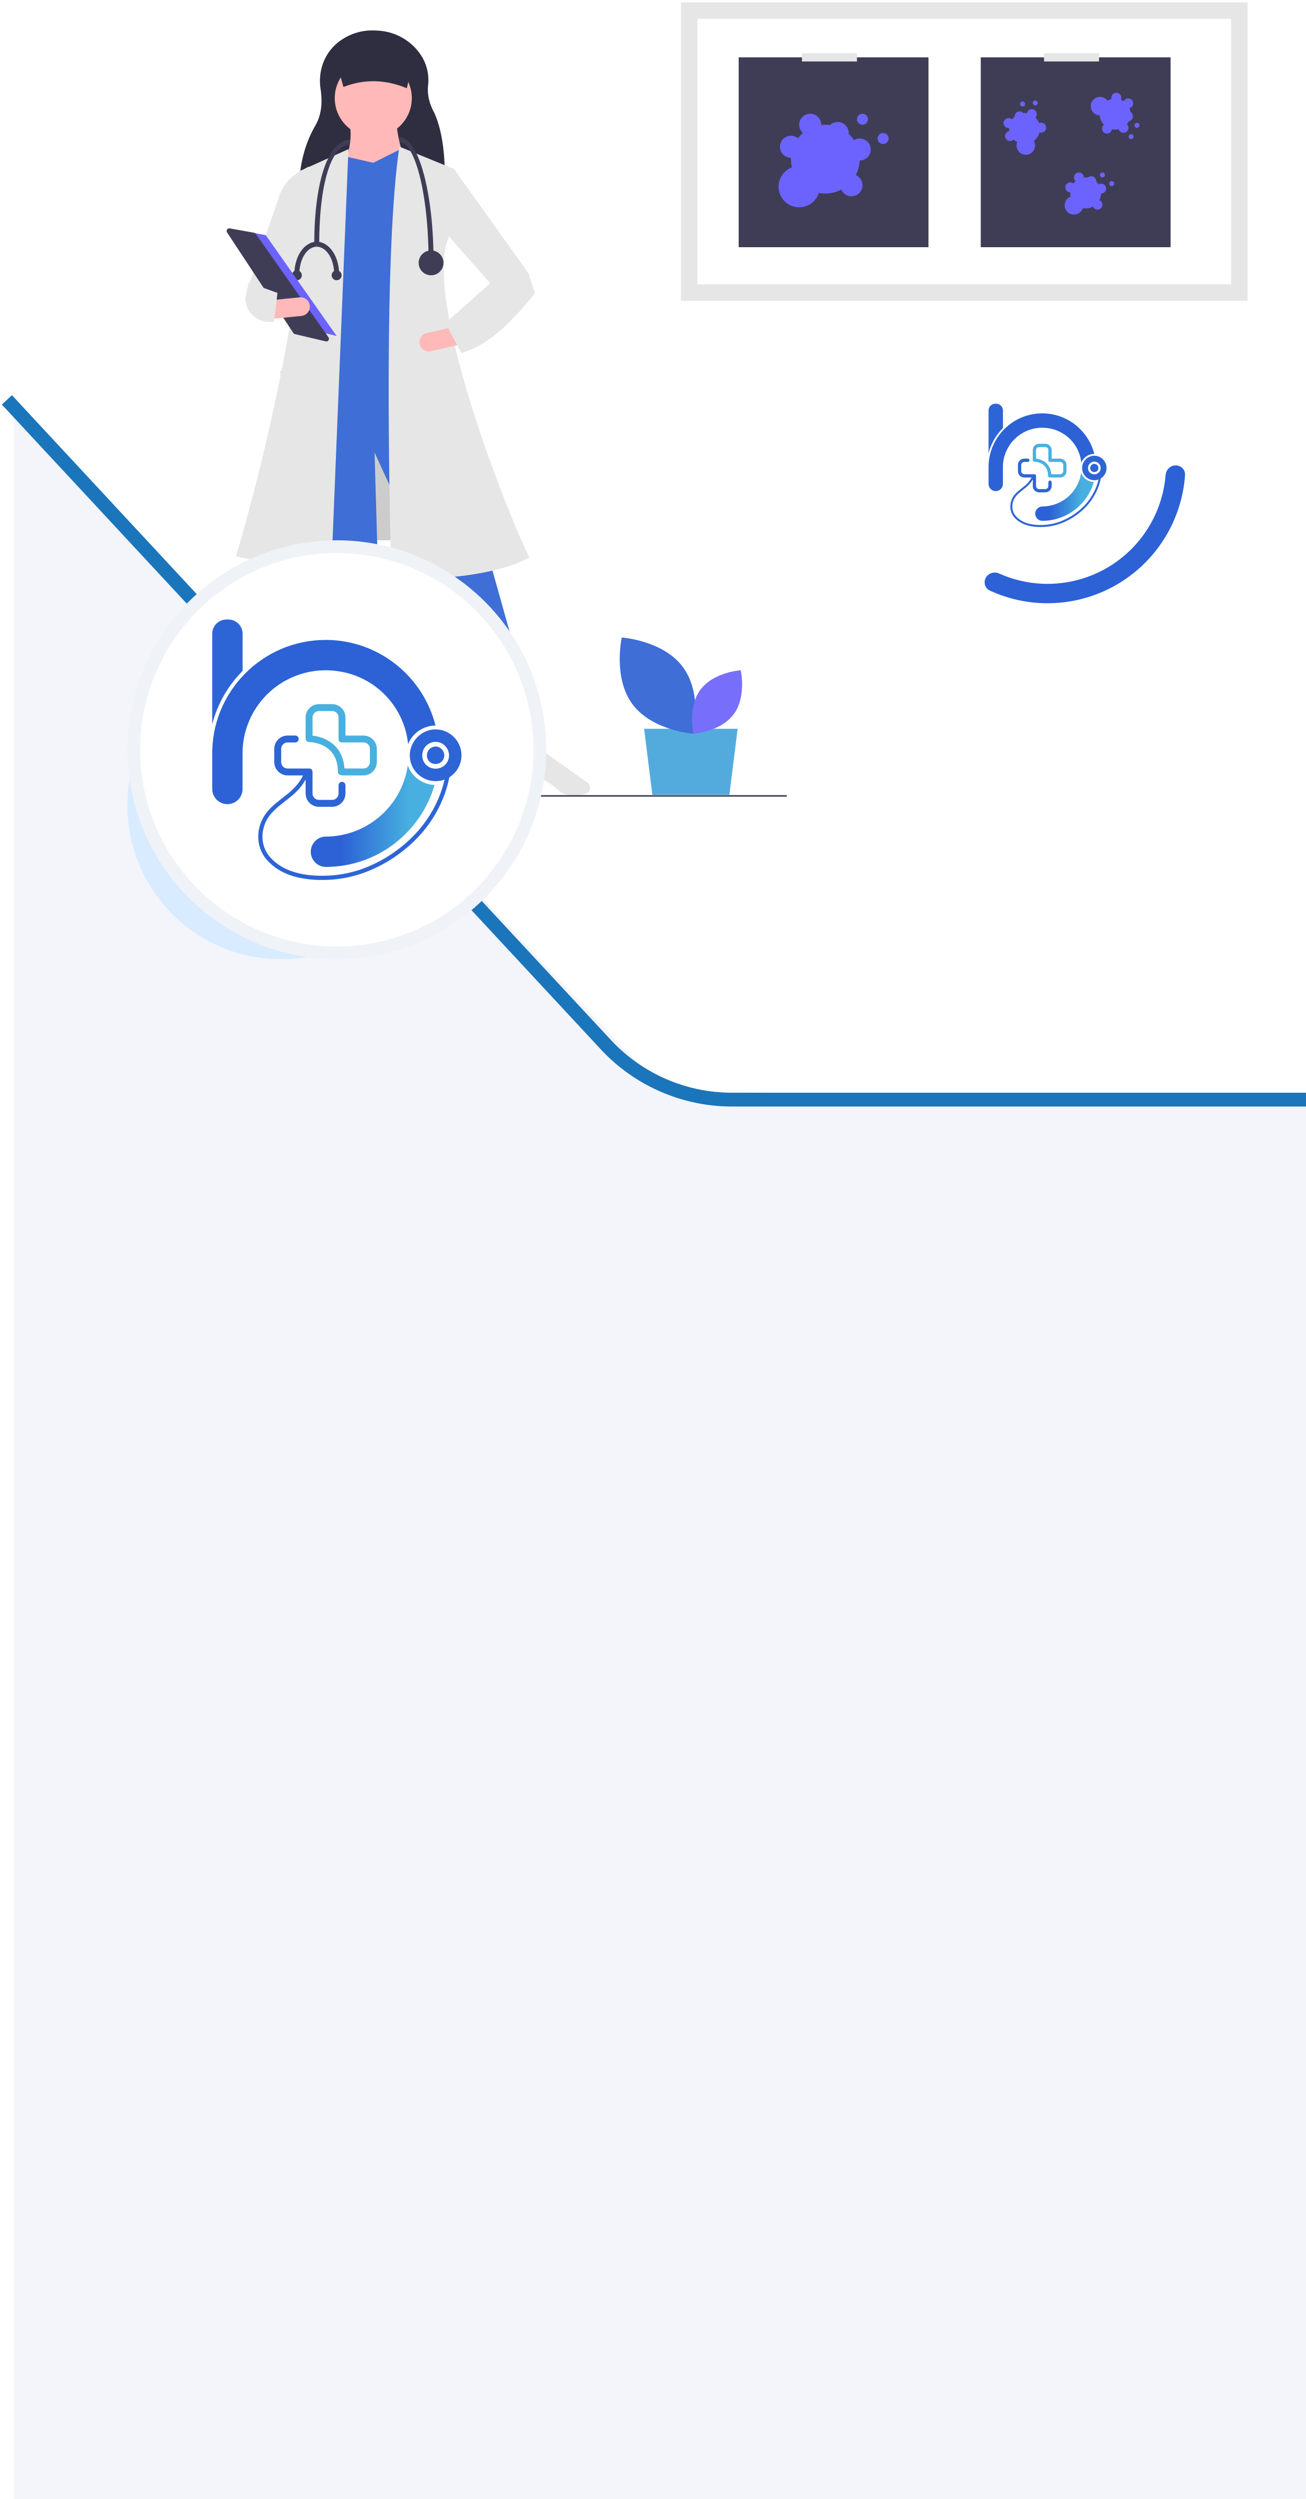 <svg width="379" height="725" viewBox="0 0 379 725" fill="none" xmlns="http://www.w3.org/2000/svg">
<g clip-path="url(#clip0_156_1057)">
<path d="M125.35 107.637H81.443V156.734H125.35V107.637Z" fill="#CCCCCC"/>
<path d="M211.666 230.579H189.313L186.918 211.419H214.061L211.666 230.579Z" fill="#53ABDD"/>
<path d="M103.975 216.701L103.221 227.013C103.187 227.48 103.253 227.948 103.415 228.388C103.577 228.827 103.831 229.226 104.159 229.559C104.488 229.892 104.885 230.151 105.322 230.318C105.759 230.486 106.227 230.558 106.694 230.529L111.991 230.209C112.236 230.194 112.475 230.125 112.691 230.007C112.907 229.889 113.094 229.725 113.24 229.527C113.385 229.329 113.485 229.101 113.532 228.86C113.58 228.618 113.573 228.37 113.514 228.131L110.573 216.371L103.975 216.701Z" fill="#E6E6E6"/>
<path d="M148.281 222.799C154.514 224.257 158.968 226.33 161.893 229.135C162.935 230.127 164.298 230.711 165.734 230.782C167.569 230.878 169.069 230.673 170.197 230.169H170.197C170.486 230.042 170.735 229.84 170.92 229.583C171.104 229.327 171.216 229.026 171.245 228.712C171.279 228.393 171.227 228.07 171.094 227.778C170.962 227.485 170.754 227.233 170.491 227.049L155.706 216.529L149.426 219.041L147.961 220.506C147.803 220.665 147.683 220.858 147.612 221.071C147.54 221.284 147.519 221.51 147.55 221.732C147.581 221.954 147.663 222.166 147.79 222.351C147.917 222.536 148.085 222.69 148.281 222.799H148.281Z" fill="#E6E6E6"/>
<path d="M129.096 54.427L86.835 54.036C86.942 47.88 88.374 41.836 91.504 36.427C93.56 32.875 93.516 29.009 93.02 25.752C92.256 20.726 94.034 15.583 97.985 12.383C101.004 9.934 104.815 8.673 108.699 8.838L109.52 8.873C112.193 8.984 114.795 9.764 117.088 11.143C119.38 12.522 121.29 14.455 122.641 16.764C124.014 19.229 124.567 22.067 124.222 24.867C123.954 27.502 124.595 30.164 126.094 32.851C128.681 38.752 129.241 46.302 129.096 54.427Z" fill="#2F2E41"/>
<path d="M157.37 217.078L149.076 219.241L108.688 131.252L111.212 217.078H102.918C94.055 176.699 78.054 130.098 85.248 115.385L128.161 112.861L157.37 217.078Z" fill="#3E6ED6"/>
<path d="M108.327 39.657C114.501 39.657 119.506 34.652 119.506 28.478C119.506 22.304 114.501 17.299 108.327 17.299C102.153 17.299 97.148 22.304 97.148 28.478C97.148 34.652 102.153 39.657 108.327 39.657Z" fill="#FFB9B9"/>
<path d="M118.064 49.032L99.672 47.951C101.475 43.814 102.195 39.83 101.476 36.05H115.179C115.148 38.953 116.592 43.973 118.064 49.032Z" fill="#FFB9B9"/>
<path d="M129.603 116.106L89.215 118.991L93.362 47.41L100.394 45.426L108.327 47.229L116.26 43.263L121.309 45.066L129.603 116.106Z" fill="#3E6ED6"/>
<path d="M96.066 167.674L68.48 161.363C76.683 134.161 91.461 71.931 86.691 49.754L101.115 43.263L96.066 167.674Z" fill="#E6E6E6"/>
<path d="M82.724 89.06L72.266 82.569L81.185 56.449C82.179 53.753 84.085 51.49 86.571 50.051L89.575 48.311L87.772 74.636L82.724 89.06Z" fill="#E6E6E6"/>
<path d="M153.584 161.724C144.877 166.761 123.112 169.569 113.556 166.051C112.853 141.474 111.474 71.953 115.9 42.541L131.767 49.032L130.325 68.505C122.739 85.164 144.766 143.184 153.584 161.724Z" fill="#E6E6E6"/>
<path d="M152.322 85.815L142.585 82.569L129.603 67.784L131.767 49.032L153.404 79.324L152.322 85.815Z" fill="#E6E6E6"/>
<path d="M121.808 99.851C121.967 100.55 122.397 101.158 123.004 101.54C123.61 101.923 124.343 102.049 125.043 101.892L133.308 100.02L132.114 94.744L123.848 96.616C123.149 96.774 122.541 97.204 122.158 97.811C121.775 98.418 121.649 99.151 121.808 99.851V99.851Z" fill="#FFB9B9"/>
<path d="M118.064 25.593C111.854 23.04 105.722 22.855 99.672 25.232L97.148 16.217H120.227L118.064 25.593Z" fill="#2F2E41"/>
<path d="M129.243 93.748L133.931 102.403C141.816 100.204 148.649 93.271 155.207 85.094L153.404 79.324L142.225 82.209L129.243 93.748Z" fill="#E6E6E6"/>
<path d="M125.817 75.898H124.374C124.374 55.497 120.174 41.279 116.08 41.279L115.72 39.837C119.391 39.837 121.731 45.754 123.048 50.718C124.834 57.448 125.817 66.39 125.817 75.898Z" fill="#3F3D56"/>
<path d="M92.641 70.85H91.198C91.198 52.165 95.428 40.558 101.656 40.558L101.295 42.001C96.987 42.001 92.641 50.921 92.641 70.85Z" fill="#3F3D56"/>
<path d="M125.096 79.865C127.087 79.865 128.702 78.25 128.702 76.259C128.702 74.267 127.087 72.653 125.096 72.653C123.104 72.653 121.49 74.267 121.49 76.259C121.49 78.25 123.104 79.865 125.096 79.865Z" fill="#3F3D56"/>
<path d="M86.871 79.504H85.428C85.428 74.334 88.34 70.128 91.919 70.128V71.571C89.135 71.571 86.871 75.13 86.871 79.504Z" fill="#3F3D56"/>
<path d="M98.41 79.504H96.968C96.968 75.13 94.703 71.571 91.919 71.571V70.128C95.499 70.128 98.41 74.334 98.41 79.504Z" fill="#3F3D56"/>
<path d="M97.689 81.307C98.486 81.307 99.132 80.661 99.132 79.865C99.132 79.068 98.486 78.422 97.689 78.422C96.892 78.422 96.247 79.068 96.247 79.865C96.247 80.661 96.892 81.307 97.689 81.307Z" fill="#3F3D56"/>
<path d="M86.15 81.307C86.946 81.307 87.592 80.661 87.592 79.865C87.592 79.068 86.946 78.422 86.15 78.422C85.353 78.422 84.707 79.068 84.707 79.865C84.707 80.661 85.353 81.307 86.15 81.307Z" fill="#3F3D56"/>
<path d="M68.119 66.601L77.119 68.208L97.689 97.457L86.761 94.885L68.119 66.601Z" fill="#6C63FF"/>
<path d="M66.523 66.243C66.385 66.245 66.251 66.284 66.134 66.355C66.017 66.427 65.922 66.528 65.858 66.65C65.793 66.771 65.763 66.907 65.769 67.044C65.776 67.181 65.819 67.314 65.894 67.428L85.123 96.602C85.23 96.765 85.396 96.881 85.586 96.926L94.532 99.031C94.683 99.066 94.841 99.055 94.985 98.999C95.13 98.942 95.253 98.843 95.34 98.715C95.427 98.586 95.473 98.435 95.471 98.28C95.47 98.125 95.421 97.974 95.332 97.847L74.221 67.83C74.164 67.748 74.091 67.678 74.007 67.624C73.922 67.571 73.828 67.534 73.73 67.517L66.667 66.256C66.619 66.247 66.571 66.243 66.523 66.243V66.243Z" fill="#3F3D56"/>
<path d="M78.517 87.102L79.052 92.484L87.484 91.647C88.198 91.576 88.855 91.225 89.309 90.67C89.764 90.115 89.98 89.403 89.909 88.689C89.838 87.975 89.486 87.319 88.931 86.864C88.377 86.409 87.664 86.194 86.95 86.264L78.517 87.102Z" fill="#FFB9B9"/>
<path d="M71.184 86.478C71.197 88.314 71.934 90.07 73.235 91.364C74.537 92.658 76.297 93.386 78.132 93.388H79.519L80.528 84.975L72.17 81.966L71.184 86.478Z" fill="#E6E6E6"/>
<path d="M362.053 0.662H197.598V87.28H362.053V0.662Z" fill="#E6E6E6"/>
<path d="M202.388 82.49H357.263V5.452H202.388V82.49Z" fill="white"/>
<path d="M269.447 16.628H214.363V71.713H269.447V16.628Z" fill="#3F3D56"/>
<path d="M256.275 41.776C257.157 41.776 257.872 41.061 257.872 40.179C257.872 39.297 257.157 38.582 256.275 38.582C255.393 38.582 254.678 39.297 254.678 40.179C254.678 41.061 255.393 41.776 256.275 41.776Z" fill="#6C63FF"/>
<path d="M250.288 36.187C251.169 36.187 251.884 35.473 251.884 34.591C251.884 33.709 251.169 32.994 250.288 32.994C249.406 32.994 248.691 33.709 248.691 34.591C248.691 35.473 249.406 36.187 250.288 36.187Z" fill="#6C63FF"/>
<path d="M249.489 40.179C248.902 40.179 248.326 40.342 247.826 40.65C247.385 39.988 246.867 39.38 246.283 38.84C246.29 38.755 246.296 38.669 246.296 38.582C246.297 37.956 246.112 37.343 245.767 36.82C245.421 36.298 244.93 35.888 244.353 35.643C243.776 35.398 243.14 35.328 242.524 35.442C241.908 35.556 241.339 35.849 240.889 36.284C240.034 36.163 239.166 36.156 238.309 36.262C238.31 36.237 238.313 36.213 238.313 36.187C238.314 35.653 238.18 35.127 237.925 34.657C237.669 34.188 237.3 33.79 236.851 33.5C236.402 33.21 235.887 33.038 235.354 32.999C234.821 32.959 234.286 33.055 233.8 33.276C233.313 33.496 232.89 33.836 232.568 34.263C232.247 34.69 232.038 35.191 231.96 35.72C231.883 36.249 231.939 36.789 232.124 37.29C232.309 37.791 232.617 38.238 233.02 38.59C232.486 39.047 232.001 39.56 231.574 40.12C231.179 39.792 230.712 39.564 230.211 39.454C229.71 39.345 229.19 39.358 228.695 39.492C228.2 39.627 227.745 39.878 227.368 40.226C226.991 40.573 226.703 41.006 226.528 41.488C226.354 41.971 226.298 42.488 226.366 42.996C226.434 43.504 226.623 43.989 226.917 44.408C227.212 44.828 227.603 45.171 228.058 45.407C228.513 45.644 229.019 45.767 229.531 45.767L229.541 45.767C229.536 45.9 229.531 46.032 229.531 46.166C229.531 46.97 229.628 47.77 229.82 48.551C228.871 48.908 228.028 49.5 227.371 50.272C226.714 51.044 226.263 51.971 226.062 52.964C225.861 53.958 225.915 54.987 226.221 55.954C226.526 56.921 227.072 57.794 227.807 58.493C228.543 59.191 229.443 59.691 230.425 59.945C231.406 60.2 232.436 60.201 233.418 59.949C234.401 59.696 235.302 59.198 236.039 58.502C236.776 57.805 237.324 56.933 237.631 55.966C239.852 56.393 242.153 56.052 244.155 54.999C244.359 55.48 244.678 55.904 245.085 56.232C245.491 56.561 245.972 56.785 246.485 56.885C246.998 56.985 247.528 56.957 248.028 56.804C248.528 56.651 248.983 56.378 249.352 56.008C249.722 55.639 249.995 55.184 250.148 54.684C250.301 54.184 250.329 53.654 250.229 53.141C250.129 52.628 249.905 52.147 249.576 51.741C249.247 51.334 248.824 51.015 248.342 50.811C249.034 49.498 249.422 48.047 249.479 46.565L249.489 46.566C250.336 46.566 251.148 46.229 251.747 45.63C252.346 45.031 252.683 44.219 252.683 43.372C252.683 42.525 252.346 41.713 251.747 41.114C251.148 40.516 250.336 40.179 249.489 40.179V40.179Z" fill="#6C63FF"/>
<path d="M248.691 15.431H232.725V17.826H248.691V15.431Z" fill="#E6E6E6"/>
<path d="M339.7 16.628H284.615V71.713H339.7V16.628Z" fill="#3F3D56"/>
<path d="M322.616 53.99C323.012 53.99 323.334 53.668 323.334 53.272C323.334 52.875 323.012 52.553 322.616 52.553C322.219 52.553 321.897 52.875 321.897 53.272C321.897 53.668 322.219 53.99 322.616 53.99Z" fill="#6C63FF"/>
<path d="M319.921 51.475C320.318 51.475 320.64 51.154 320.64 50.757C320.64 50.36 320.318 50.038 319.921 50.038C319.524 50.038 319.203 50.36 319.203 50.757C319.203 51.154 319.524 51.475 319.921 51.475Z" fill="#6C63FF"/>
<path d="M319.562 53.272C319.298 53.272 319.038 53.345 318.813 53.484C318.615 53.185 318.382 52.912 318.119 52.669C318.122 52.631 318.125 52.592 318.125 52.553C318.125 52.271 318.042 51.995 317.887 51.76C317.731 51.525 317.51 51.341 317.251 51.23C316.991 51.12 316.705 51.089 316.428 51.14C316.15 51.191 315.894 51.323 315.692 51.519C315.307 51.464 314.916 51.461 314.531 51.509C314.531 51.498 314.533 51.487 314.533 51.475C314.533 51.235 314.473 50.998 314.358 50.787C314.243 50.575 314.077 50.396 313.875 50.266C313.672 50.136 313.441 50.058 313.201 50.04C312.961 50.023 312.721 50.066 312.502 50.165C312.283 50.264 312.092 50.417 311.947 50.609C311.803 50.801 311.709 51.027 311.674 51.265C311.639 51.503 311.664 51.746 311.748 51.971C311.831 52.197 311.97 52.398 312.151 52.556C311.91 52.762 311.692 52.993 311.5 53.245C311.322 53.097 311.112 52.995 310.887 52.945C310.661 52.896 310.427 52.902 310.205 52.963C309.982 53.023 309.777 53.136 309.607 53.292C309.438 53.449 309.308 53.644 309.229 53.861C309.151 54.078 309.126 54.31 309.156 54.539C309.187 54.768 309.272 54.986 309.405 55.175C309.537 55.364 309.713 55.518 309.918 55.624C310.123 55.731 310.35 55.786 310.581 55.786L310.585 55.786C310.583 55.846 310.581 55.906 310.581 55.966C310.581 56.327 310.625 56.688 310.711 57.039C310.284 57.199 309.905 57.466 309.609 57.813C309.313 58.161 309.11 58.578 309.02 59.025C308.929 59.472 308.954 59.935 309.091 60.37C309.228 60.805 309.474 61.198 309.805 61.513C310.136 61.827 310.541 62.052 310.983 62.166C311.425 62.281 311.888 62.281 312.33 62.168C312.772 62.054 313.178 61.83 313.509 61.517C313.841 61.203 314.087 60.811 314.226 60.376C315.225 60.568 316.261 60.414 317.161 59.94C317.253 60.157 317.397 60.347 317.58 60.495C317.763 60.644 317.979 60.744 318.21 60.789C318.441 60.834 318.679 60.822 318.904 60.753C319.129 60.684 319.334 60.561 319.5 60.395C319.667 60.228 319.79 60.024 319.858 59.799C319.927 59.574 319.94 59.335 319.895 59.104C319.85 58.873 319.749 58.657 319.601 58.474C319.453 58.291 319.262 58.148 319.046 58.056C319.357 57.465 319.532 56.812 319.557 56.145L319.562 56.145C319.943 56.145 320.309 55.994 320.578 55.725C320.847 55.455 320.999 55.09 320.999 54.709C320.999 54.327 320.847 53.962 320.578 53.692C320.309 53.423 319.943 53.272 319.562 53.272V53.272Z" fill="#6C63FF"/>
<path d="M328.252 40.355C328.649 40.355 328.971 40.034 328.971 39.637C328.971 39.24 328.649 38.918 328.252 38.918C327.856 38.918 327.534 39.24 327.534 39.637C327.534 40.034 327.856 40.355 328.252 40.355Z" fill="#6C63FF"/>
<path d="M329.943 37.08C330.339 37.08 330.661 36.758 330.661 36.362C330.661 35.965 330.339 35.643 329.943 35.643C329.546 35.643 329.224 35.965 329.224 36.362C329.224 36.758 329.546 37.08 329.943 37.08Z" fill="#6C63FF"/>
<path d="M327.425 36.698C327.353 36.443 327.212 36.214 327.018 36.035C327.251 35.763 327.451 35.464 327.614 35.145C327.651 35.138 327.689 35.13 327.727 35.12C327.998 35.043 328.241 34.889 328.425 34.676C328.61 34.462 328.727 34.199 328.763 33.92C328.799 33.64 328.751 33.356 328.627 33.103C328.502 32.85 328.306 32.639 328.063 32.497C328.011 32.112 327.908 31.735 327.758 31.377C327.768 31.374 327.779 31.373 327.79 31.37C328.022 31.305 328.234 31.183 328.406 31.015C328.578 30.847 328.705 30.638 328.776 30.409C328.847 30.179 328.859 29.935 328.811 29.699C328.763 29.463 328.656 29.243 328.501 29.06C328.346 28.876 328.147 28.734 327.923 28.646C327.699 28.559 327.456 28.53 327.218 28.561C326.979 28.592 326.752 28.682 326.558 28.823C326.363 28.965 326.207 29.153 326.104 29.37C325.841 29.194 325.559 29.047 325.265 28.93C325.359 28.719 325.401 28.489 325.387 28.259C325.373 28.028 325.304 27.805 325.185 27.607C325.067 27.409 324.903 27.242 324.706 27.121C324.51 27 324.287 26.928 324.057 26.912C323.827 26.895 323.596 26.934 323.384 27.025C323.172 27.117 322.985 27.258 322.839 27.436C322.693 27.615 322.593 27.827 322.546 28.052C322.499 28.278 322.507 28.512 322.57 28.734L322.571 28.739C322.513 28.753 322.455 28.767 322.397 28.783C322.049 28.881 321.714 29.021 321.399 29.199C321.129 28.831 320.769 28.539 320.355 28.348C319.94 28.158 319.484 28.076 319.029 28.11C318.574 28.144 318.135 28.293 317.753 28.543C317.372 28.793 317.06 29.136 316.847 29.54C316.635 29.944 316.528 30.395 316.537 30.851C316.547 31.307 316.672 31.753 316.901 32.148C317.13 32.543 317.456 32.873 317.848 33.107C318.239 33.341 318.684 33.472 319.14 33.487C319.226 34.501 319.654 35.456 320.355 36.194C320.171 36.342 320.027 36.532 319.934 36.748C319.841 36.964 319.802 37.2 319.822 37.434C319.841 37.669 319.918 37.895 320.045 38.093C320.172 38.291 320.346 38.454 320.551 38.569C320.757 38.684 320.987 38.747 321.222 38.752C321.457 38.758 321.69 38.705 321.9 38.599C322.111 38.493 322.291 38.338 322.427 38.146C322.563 37.953 322.65 37.731 322.68 37.498C323.333 37.637 324.008 37.628 324.657 37.472L324.658 37.477C324.709 37.658 324.796 37.828 324.912 37.977C325.029 38.125 325.174 38.249 325.339 38.341C325.503 38.434 325.685 38.493 325.872 38.515C326.06 38.537 326.25 38.523 326.431 38.471C326.613 38.42 326.783 38.334 326.931 38.217C327.079 38.1 327.203 37.955 327.296 37.79C327.388 37.626 327.447 37.444 327.469 37.257C327.491 37.069 327.476 36.879 327.425 36.698V36.698Z" fill="#6C63FF"/>
<path d="M300.424 30.592C300.821 30.592 301.143 30.27 301.143 29.873C301.143 29.477 300.821 29.155 300.424 29.155C300.027 29.155 299.706 29.477 299.706 29.873C299.706 30.27 300.027 30.592 300.424 30.592Z" fill="#6C63FF"/>
<path d="M296.75 30.886C297.147 30.886 297.469 30.564 297.469 30.168C297.469 29.771 297.147 29.449 296.75 29.449C296.354 29.449 296.032 29.771 296.032 30.168C296.032 30.564 296.354 30.886 296.75 30.886Z" fill="#6C63FF"/>
<path d="M298.365 32.128C298.187 32.324 298.067 32.565 298.017 32.824C297.663 32.77 297.304 32.757 296.948 32.788C296.921 32.76 296.895 32.732 296.866 32.705C296.658 32.515 296.398 32.39 296.12 32.346C295.841 32.303 295.556 32.342 295.3 32.459C295.043 32.577 294.827 32.767 294.678 33.006C294.529 33.245 294.454 33.523 294.462 33.805C294.162 34.053 293.896 34.339 293.672 34.656C293.663 34.648 293.656 34.639 293.648 34.632C293.47 34.469 293.255 34.354 293.022 34.297C292.788 34.239 292.544 34.241 292.311 34.302C292.079 34.364 291.865 34.482 291.69 34.648C291.516 34.813 291.385 35.019 291.311 35.248C291.237 35.477 291.221 35.721 291.265 35.957C291.31 36.193 291.413 36.415 291.565 36.601C291.717 36.787 291.914 36.932 292.137 37.023C292.359 37.114 292.601 37.147 292.84 37.12C292.83 37.436 292.854 37.753 292.91 38.065C292.681 38.096 292.464 38.182 292.276 38.316C292.087 38.449 291.934 38.626 291.828 38.831C291.723 39.036 291.668 39.264 291.669 39.494C291.67 39.725 291.727 39.952 291.834 40.157C291.941 40.361 292.096 40.536 292.286 40.668C292.475 40.8 292.694 40.884 292.923 40.913C293.152 40.943 293.384 40.916 293.601 40.837C293.817 40.758 294.012 40.627 294.167 40.457L294.17 40.453C294.213 40.495 294.255 40.537 294.3 40.578C294.567 40.822 294.862 41.032 295.18 41.205C295.011 41.629 294.952 42.089 295.009 42.541C295.066 42.994 295.237 43.425 295.507 43.793C295.776 44.162 296.134 44.456 296.548 44.648C296.962 44.84 297.418 44.923 297.873 44.891C298.328 44.858 298.768 44.71 299.15 44.461C299.533 44.212 299.846 43.87 300.06 43.468C300.274 43.065 300.382 42.614 300.374 42.157C300.366 41.701 300.242 41.255 300.014 40.859C300.83 40.251 301.415 39.383 301.672 38.398C301.894 38.476 302.132 38.498 302.364 38.463C302.597 38.428 302.817 38.336 303.006 38.196C303.195 38.055 303.346 37.871 303.447 37.658C303.548 37.446 303.595 37.212 303.584 36.977C303.574 36.742 303.506 36.513 303.386 36.31C303.266 36.108 303.098 35.938 302.898 35.815C302.697 35.693 302.469 35.621 302.234 35.607C301.999 35.593 301.765 35.637 301.551 35.735C301.324 35.107 300.96 34.538 300.485 34.069L300.488 34.066C300.615 33.927 300.714 33.764 300.779 33.586C300.843 33.409 300.872 33.22 300.864 33.032C300.855 32.843 300.81 32.658 300.729 32.487C300.649 32.316 300.536 32.162 300.397 32.035C300.257 31.907 300.094 31.809 299.917 31.744C299.739 31.68 299.55 31.652 299.362 31.66C299.173 31.669 298.988 31.715 298.817 31.795C298.646 31.875 298.493 31.989 298.365 32.128V32.128Z" fill="#6C63FF"/>
<path d="M318.943 15.431H302.977V17.826H318.943V15.431Z" fill="#E6E6E6"/>
<path d="M183.573 204.331C189.329 212.039 201.277 212.85 201.277 212.85C201.277 212.85 203.893 201.164 198.137 193.456C192.381 185.748 180.433 184.937 180.433 184.937C180.433 184.937 177.817 196.623 183.573 204.331Z" fill="#3E6ED6"/>
<path d="M212.894 207.229C209.096 212.315 201.212 212.851 201.212 212.851C201.212 212.851 199.486 205.139 203.284 200.053C207.082 194.967 214.966 194.431 214.966 194.431C214.966 194.431 216.692 202.143 212.894 207.229Z" fill="#776FFB"/>
<g filter="url(#filter0_f_156_1057)">
<path d="M228.334 230.667H125.351V231.111H228.334V230.667Z" fill="#3F3D56"/>
</g>
</g>
<path d="M4 116L192.594 316.478L379 319.452V725H4V116Z" fill="#F3F5FB"/>
<path d="M379 319H212.422C198.524 319 185.254 313.216 175.794 303.035L2 116" stroke="#1B75BB" stroke-width="4"/>
<g filter="url(#filter1_f_156_1057)">
<circle cx="81.546" cy="233.704" r="44.561" fill="#D8EBFF"/>
</g>
<circle cx="97.75" cy="217.5" r="60.765" fill="#EFF2F7"/>
<circle cx="97.75" cy="217.5" r="57.078" fill="white"/>
<path d="M126.414 216.57H126.401C125.731 216.58 125.092 216.853 124.623 217.332C124.153 217.81 123.891 218.454 123.894 219.125C123.894 220.57 124.963 221.63 126.411 221.63C126.743 221.634 127.073 221.573 127.38 221.448C127.688 221.323 127.968 221.138 128.203 220.903C128.438 220.669 128.624 220.389 128.75 220.082C128.876 219.774 128.939 219.444 128.935 219.112C128.924 217.733 127.766 216.57 126.414 216.57Z" fill="#2D65D6"/>
<path d="M131.771 213.878C130.394 212.453 128.509 211.629 126.528 211.588H126.386C122.36 211.588 118.941 215.024 118.919 219.092C118.916 221.067 119.691 222.963 121.076 224.37C122.461 225.777 124.344 226.58 126.317 226.606H126.371C127.27 226.608 128.163 226.453 129.008 226.147C127.75 231.655 125.042 236.803 121.312 241.057C119.764 242.816 118.056 244.427 116.211 245.871C113.332 248.145 110.154 250.014 106.768 251.425C103.393 252.838 99.813 253.694 96.165 253.961C95.255 254.024 94.325 254.06 93.386 254.06C90.579 254.06 87.698 253.742 85.074 252.89C83.774 252.476 82.53 251.904 81.369 251.187C80.204 250.464 79.157 249.567 78.264 248.527C77.571 247.717 77.034 246.785 76.681 245.778C76.336 244.788 76.161 243.747 76.164 242.699C76.169 240.58 76.841 238.517 78.085 236.802C78.93 235.634 79.99 234.642 81.136 233.698C82.282 232.754 83.511 231.861 84.681 230.88C85.614 230.108 86.47 229.248 87.239 228.312C87.788 227.631 88.275 226.902 88.692 226.134V230.183C88.693 231.209 89.1 232.192 89.825 232.917C90.549 233.642 91.532 234.05 92.556 234.05H96.388C97.413 234.05 98.396 233.642 99.12 232.917C99.845 232.192 100.252 231.209 100.252 230.183V227.83C100.257 227.564 100.156 227.306 99.972 227.114C99.787 226.922 99.534 226.812 99.268 226.806C99.002 226.801 98.745 226.902 98.553 227.087C98.361 227.272 98.251 227.525 98.246 227.791V230.183C98.247 230.432 98.199 230.678 98.103 230.907C97.962 231.239 97.728 231.523 97.429 231.725C97.123 231.933 96.761 232.043 96.391 232.042H92.559C92.311 232.044 92.065 231.995 91.837 231.899C91.499 231.758 91.212 231.52 91.009 231.215C90.806 230.911 90.698 230.554 90.696 230.188V223.887C90.696 223.636 90.597 223.394 90.419 223.217C90.241 223.039 90 222.939 89.749 222.939H83.459C83.155 222.939 82.854 222.865 82.585 222.721C82.317 222.578 82.087 222.37 81.917 222.117C81.71 221.811 81.599 221.449 81.601 221.079V217.245C81.599 216.996 81.648 216.749 81.743 216.52C81.885 216.188 82.119 215.903 82.418 215.701C82.724 215.493 83.086 215.383 83.456 215.385H85.645C85.908 215.388 86.161 215.29 86.353 215.112C86.546 214.933 86.662 214.688 86.679 214.426C86.686 214.291 86.665 214.155 86.618 214.028C86.571 213.901 86.499 213.785 86.405 213.687C86.312 213.588 86.2 213.51 86.075 213.457C85.951 213.403 85.817 213.376 85.681 213.376H83.459C82.434 213.376 81.451 213.784 80.726 214.509C80.001 215.235 79.594 216.219 79.594 217.245V221.074C79.594 221.582 79.694 222.086 79.888 222.555C80.082 223.024 80.367 223.451 80.726 223.81C81.085 224.169 81.511 224.454 81.98 224.648C82.449 224.842 82.952 224.942 83.459 224.941H87.94C87.495 225.869 86.941 226.741 86.29 227.537C85.57 228.415 84.769 229.222 83.895 229.947C82.769 230.891 81.542 231.782 80.359 232.758C79.177 233.734 78.034 234.792 77.096 236.086C75.702 238.009 74.948 240.323 74.942 242.699C74.939 243.885 75.138 245.063 75.53 246.183C75.932 247.332 76.545 248.397 77.337 249.321C78.31 250.456 79.451 251.434 80.72 252.223C82.584 253.389 84.668 254.151 86.824 254.625C88.98 255.076 91.178 255.296 93.38 255.279C94.349 255.279 95.307 255.242 96.242 255.18C100.021 254.903 103.73 254.016 107.226 252.554C110.714 251.101 113.988 249.177 116.957 246.837C118.862 245.346 120.626 243.683 122.226 241.868C126.299 237.226 129.198 231.556 130.4 225.478C131.351 224.884 132.156 224.085 132.756 223.138C133.356 222.192 133.736 221.122 133.868 220.009C133.999 218.896 133.879 217.767 133.517 216.706C133.154 215.646 132.557 214.68 131.771 213.881V213.878ZM129.196 221.839C128.832 222.207 128.399 222.498 127.921 222.696C127.444 222.893 126.931 222.994 126.414 222.99C124.209 222.99 122.542 221.328 122.536 219.127C122.531 218.096 122.934 217.105 123.657 216.37C124.38 215.635 125.364 215.217 126.394 215.206H126.414C126.923 215.208 127.426 215.311 127.895 215.51C128.363 215.708 128.788 215.998 129.143 216.362C129.874 217.085 130.291 218.066 130.308 219.095C130.315 219.603 130.22 220.108 130.029 220.579C129.838 221.051 129.555 221.479 129.196 221.839V221.839Z" fill="#2D65D6"/>
<path d="M109.046 215.739C108.75 215.039 108.254 214.441 107.62 214.021C106.987 213.601 106.243 213.377 105.483 213.377H100.253V208.137C100.253 207.629 100.153 207.126 99.959 206.656C99.765 206.187 99.48 205.761 99.121 205.401C98.762 205.042 98.336 204.758 97.867 204.563C97.398 204.369 96.895 204.269 96.388 204.27H92.558C92.051 204.269 91.548 204.369 91.079 204.563C90.61 204.757 90.183 205.042 89.824 205.401C89.465 205.76 89.18 206.187 88.986 206.656C88.792 207.125 88.692 207.629 88.692 208.137V214.27C88.692 214.535 88.797 214.789 88.984 214.976C89.171 215.164 89.425 215.269 89.689 215.269C89.73 215.271 89.77 215.271 89.811 215.269H89.898C90.353 215.289 90.806 215.346 91.253 215.438C91.967 215.576 92.665 215.79 93.334 216.076C93.931 216.331 94.496 216.654 95.02 217.039C96.173 217.891 97.04 219.074 97.507 220.431C97.882 221.546 98.066 222.716 98.048 223.893C98.048 224.02 98.073 224.146 98.122 224.263C98.171 224.381 98.242 224.487 98.332 224.577C98.422 224.667 98.528 224.738 98.646 224.787C98.763 224.835 98.889 224.86 99.016 224.86H99.096C99.222 224.915 99.358 224.943 99.495 224.943H105.48C105.989 224.944 106.493 224.846 106.963 224.652C107.434 224.459 107.861 224.174 108.221 223.815C108.581 223.456 108.867 223.029 109.062 222.559C109.257 222.088 109.357 221.585 109.357 221.076V217.246C109.355 216.728 109.249 216.216 109.046 215.739ZM107.345 221.076C107.346 221.324 107.297 221.57 107.202 221.799C107.061 222.131 106.827 222.416 106.528 222.619C106.221 222.826 105.859 222.936 105.489 222.936H99.962C99.913 222.116 99.78 221.303 99.566 220.511C99.346 219.692 99.019 218.905 98.594 218.171C97.95 217.072 97.079 216.122 96.04 215.386C95.376 214.913 94.658 214.519 93.902 214.213C93.02 213.858 92.101 213.604 91.162 213.457C90.995 213.432 90.843 213.412 90.706 213.396V208.137C90.704 207.889 90.752 207.642 90.848 207.414C90.99 207.076 91.228 206.788 91.532 206.585C91.836 206.382 92.193 206.274 92.558 206.272H96.388C96.692 206.272 96.992 206.347 97.261 206.49C97.53 206.634 97.759 206.841 97.928 207.094C98.136 207.4 98.246 207.762 98.245 208.132V214.283C98.245 214.314 98.245 214.346 98.245 214.377C98.245 214.41 98.245 214.441 98.245 214.473C98.245 214.591 98.268 214.709 98.314 214.818C98.359 214.928 98.425 215.027 98.509 215.111C98.593 215.194 98.692 215.261 98.802 215.306C98.911 215.351 99.029 215.374 99.147 215.374H105.488C105.736 215.372 105.981 215.421 106.21 215.517C106.543 215.658 106.827 215.892 107.03 216.192C107.237 216.499 107.347 216.861 107.346 217.231L107.345 221.076Z" fill="#48B0E0"/>
<path d="M62.994 205.823C64.662 201.709 67.122 197.963 70.232 194.798L70.407 194.621V183.866C70.407 183.321 70.3 182.782 70.092 182.279C69.884 181.776 69.578 181.319 69.193 180.934C68.808 180.549 68.352 180.243 67.849 180.035C67.346 179.827 66.807 179.719 66.263 179.72H65.726C65.181 179.719 64.643 179.827 64.14 180.035C63.637 180.243 63.18 180.549 62.796 180.934C62.411 181.319 62.106 181.776 61.898 182.279C61.69 182.782 61.583 183.322 61.583 183.866V210.088C61.958 208.636 62.429 207.211 62.994 205.823V205.823Z" fill="#2D65D6"/>
<path d="M118.337 222.08C117.496 227.791 114.637 233.01 110.28 236.791C105.922 240.573 100.355 242.665 94.588 242.689C94.559 242.691 94.531 242.691 94.502 242.689C93.349 242.71 92.251 243.183 91.443 244.006C90.635 244.829 90.182 245.937 90.182 247.092C90.182 248.246 90.635 249.354 91.443 250.177C92.251 251 93.349 251.473 94.502 251.494C109.498 251.494 122.151 241.444 126.108 227.71C124.401 227.648 122.752 227.08 121.368 226.077C119.984 225.075 118.929 223.684 118.337 222.08V222.08Z" fill="url(#paint0_linear_156_1057)"/>
<path d="M118.435 215.848C119.079 214.265 120.178 212.909 121.593 211.952C123.009 210.995 124.676 210.481 126.384 210.475C122.821 196.387 110.2 185.913 95.083 185.642C94.885 185.642 94.683 185.642 94.485 185.642C76.113 185.642 61.225 200.773 61.587 219.233C61.587 219.263 61.587 219.293 61.587 219.325V228.799C61.577 229.384 61.683 229.965 61.899 230.508C62.116 231.052 62.438 231.547 62.848 231.964C63.257 232.382 63.746 232.713 64.285 232.94C64.824 233.166 65.403 233.283 65.987 233.283C66.572 233.283 67.151 233.166 67.69 232.94C68.229 232.713 68.718 232.382 69.127 231.964C69.537 231.547 69.859 231.052 70.076 230.508C70.292 229.965 70.398 229.384 70.388 228.799V220.187C70.402 220.045 70.409 219.902 70.409 219.76C70.409 219.73 70.409 219.708 70.409 219.684C70.392 219.315 70.382 218.945 70.382 218.573C70.382 215.405 71.004 212.267 72.216 209.34C73.427 206.413 75.202 203.753 77.44 201.513C79.678 199.272 82.336 197.495 85.26 196.283C88.185 195.07 91.319 194.447 94.485 194.447C96.189 194.448 97.888 194.622 99.557 194.965C104.116 195.9 108.3 198.155 111.591 201.448C114.881 204.742 117.134 208.929 118.069 213.492C118.23 214.282 118.352 215.068 118.435 215.848Z" fill="url(#paint1_linear_156_1057)"/>
<path d="M341.188 135C342.741 135 344.01 136.261 343.901 137.81C343.481 143.782 341.723 149.597 338.745 154.818C335.302 160.856 330.344 165.892 324.362 169.43C318.379 172.968 311.578 174.886 304.628 174.995C298.618 175.089 292.676 173.828 287.24 171.319C285.83 170.669 285.336 168.949 286.085 167.588V167.588C286.833 166.227 288.539 165.742 289.957 166.376C294.53 168.423 299.507 169.45 304.54 169.371C310.512 169.277 316.357 167.629 321.499 164.588C326.64 161.548 330.9 157.22 333.86 152.032C336.354 147.659 337.851 142.803 338.261 137.809C338.387 136.261 339.635 135 341.188 135V135Z" fill="#2C62D6"/>
<g filter="url(#filter2_i_156_1057)">
<circle cx="304" cy="135" r="32.836" fill="white"/>
</g>
<path d="M317.57 134.559H317.564C317.247 134.564 316.944 134.693 316.722 134.92C316.5 135.146 316.376 135.451 316.377 135.768C316.377 136.453 316.883 136.954 317.568 136.954C317.726 136.957 317.882 136.927 318.027 136.868C318.173 136.809 318.306 136.722 318.417 136.61C318.528 136.499 318.616 136.367 318.676 136.222C318.735 136.076 318.765 135.92 318.763 135.762C318.758 135.109 318.21 134.559 317.57 134.559Z" fill="#2D65D6"/>
<path d="M320.106 133.285C319.454 132.61 318.562 132.22 317.624 132.201H317.556C315.65 132.201 314.032 133.827 314.022 135.753C314.02 136.688 314.387 137.586 315.043 138.252C315.698 138.918 316.59 139.298 317.524 139.311H317.55C317.975 139.312 318.398 139.238 318.798 139.093C318.202 141.701 316.92 144.138 315.155 146.152C314.422 146.984 313.613 147.747 312.74 148.431C311.377 149.507 309.872 150.392 308.269 151.06C306.672 151.729 304.976 152.134 303.249 152.261C302.819 152.291 302.378 152.308 301.934 152.308C300.605 152.308 299.241 152.157 297.999 151.754C297.384 151.558 296.794 151.287 296.245 150.948C295.693 150.605 295.198 150.181 294.775 149.688C294.447 149.305 294.193 148.863 294.026 148.387C293.862 147.918 293.779 147.425 293.781 146.929C293.783 145.926 294.102 144.949 294.69 144.137C295.09 143.584 295.592 143.115 296.135 142.668C296.677 142.221 297.259 141.798 297.813 141.334C298.254 140.968 298.66 140.561 299.024 140.118C299.284 139.796 299.514 139.451 299.712 139.087V141.004C299.712 141.49 299.905 141.955 300.248 142.298C300.591 142.642 301.056 142.835 301.541 142.835H303.355C303.84 142.835 304.306 142.642 304.649 142.298C304.992 141.955 305.184 141.49 305.185 141.004V139.89C305.187 139.764 305.139 139.642 305.052 139.551C304.964 139.46 304.845 139.408 304.719 139.405C304.593 139.403 304.471 139.451 304.38 139.538C304.289 139.626 304.237 139.746 304.235 139.872V141.004C304.235 141.122 304.212 141.238 304.167 141.346C304.1 141.504 303.989 141.638 303.848 141.734C303.703 141.832 303.532 141.885 303.357 141.884H301.542C301.425 141.885 301.309 141.862 301.2 141.816C301.041 141.749 300.905 141.637 300.809 141.493C300.713 141.349 300.661 141.179 300.661 141.006V138.023C300.661 137.904 300.613 137.79 300.529 137.706C300.445 137.622 300.331 137.574 300.212 137.574H297.235C297.09 137.575 296.948 137.539 296.821 137.471C296.694 137.404 296.585 137.305 296.505 137.185C296.406 137.04 296.354 136.869 296.355 136.694V134.879C296.354 134.761 296.377 134.644 296.422 134.536C296.489 134.378 296.6 134.244 296.741 134.148C296.886 134.05 297.058 133.997 297.233 133.998H298.27C298.394 134 298.514 133.953 298.605 133.869C298.696 133.784 298.751 133.668 298.759 133.544C298.762 133.48 298.752 133.416 298.73 133.356C298.708 133.296 298.673 133.241 298.629 133.194C298.585 133.148 298.532 133.111 298.473 133.086C298.414 133.06 298.351 133.047 298.286 133.047H297.235C296.749 133.047 296.284 133.24 295.941 133.584C295.598 133.927 295.405 134.393 295.405 134.879V136.692C295.405 136.932 295.452 137.17 295.544 137.393C295.636 137.615 295.771 137.817 295.941 137.987C296.11 138.157 296.312 138.292 296.534 138.384C296.756 138.475 296.994 138.523 297.235 138.522H299.356C299.145 138.962 298.883 139.374 298.574 139.751C298.234 140.167 297.854 140.549 297.441 140.892C296.908 141.339 296.327 141.761 295.767 142.223C295.207 142.685 294.666 143.186 294.222 143.798C293.562 144.709 293.205 145.804 293.203 146.929C293.201 147.491 293.295 148.049 293.481 148.579C293.671 149.123 293.961 149.626 294.336 150.064C294.797 150.601 295.337 151.064 295.938 151.438C296.82 151.99 297.807 152.351 298.828 152.575C299.848 152.789 300.888 152.893 301.931 152.885C302.39 152.885 302.843 152.867 303.286 152.838C305.075 152.707 306.831 152.287 308.486 151.594C310.137 150.907 311.687 149.996 313.093 148.888C313.995 148.182 314.83 147.395 315.587 146.536C317.515 144.338 318.888 141.654 319.457 138.776C319.907 138.496 320.288 138.117 320.572 137.669C320.856 137.221 321.036 136.714 321.099 136.187C321.161 135.66 321.104 135.126 320.932 134.624C320.761 134.122 320.478 133.665 320.106 133.286V133.285ZM318.887 137.054C318.715 137.228 318.51 137.366 318.283 137.459C318.057 137.553 317.815 137.6 317.57 137.599C316.526 137.599 315.737 136.812 315.734 135.77C315.732 135.282 315.922 134.813 316.265 134.465C316.607 134.117 317.073 133.919 317.561 133.914H317.57C317.811 133.915 318.049 133.963 318.271 134.057C318.493 134.151 318.694 134.288 318.862 134.461C319.208 134.803 319.406 135.268 319.413 135.755C319.417 135.995 319.372 136.234 319.281 136.457C319.191 136.68 319.057 136.883 318.887 137.054V137.054Z" fill="#2D65D6"/>
<path d="M309.348 134.166C309.208 133.835 308.973 133.552 308.673 133.353C308.373 133.154 308.021 133.048 307.661 133.048H305.185V130.567C305.185 130.326 305.138 130.088 305.046 129.866C304.954 129.644 304.819 129.442 304.649 129.272C304.479 129.102 304.278 128.967 304.056 128.875C303.834 128.783 303.596 128.736 303.355 128.736H301.542C301.302 128.736 301.064 128.783 300.842 128.875C300.62 128.967 300.418 129.102 300.248 129.272C300.078 129.442 299.943 129.644 299.851 129.866C299.759 130.088 299.712 130.326 299.712 130.567V133.471C299.712 133.596 299.762 133.716 299.85 133.805C299.939 133.893 300.059 133.943 300.184 133.943C300.203 133.944 300.223 133.944 300.242 133.943H300.283C300.498 133.953 300.713 133.98 300.924 134.024C301.263 134.089 301.593 134.19 301.91 134.325C302.192 134.446 302.46 134.599 302.708 134.781C303.254 135.185 303.664 135.745 303.885 136.387C304.063 136.915 304.15 137.469 304.141 138.026C304.141 138.086 304.153 138.146 304.176 138.201C304.199 138.257 304.233 138.307 304.276 138.35C304.318 138.392 304.369 138.426 304.424 138.449C304.48 138.472 304.539 138.484 304.6 138.484H304.637C304.697 138.51 304.761 138.523 304.826 138.523H307.66C307.901 138.524 308.139 138.477 308.362 138.386C308.585 138.294 308.787 138.159 308.957 137.989C309.128 137.819 309.263 137.617 309.356 137.394C309.448 137.172 309.495 136.933 309.495 136.692V134.879C309.494 134.634 309.444 134.392 309.348 134.166ZM308.543 136.692C308.543 136.81 308.52 136.926 308.475 137.035C308.408 137.192 308.297 137.327 308.156 137.423C308.011 137.521 307.839 137.573 307.664 137.573H305.048C305.024 137.185 304.961 136.8 304.86 136.425C304.756 136.037 304.601 135.665 304.4 135.317C304.095 134.797 303.683 134.347 303.191 133.999C302.876 133.775 302.537 133.589 302.179 133.444C301.761 133.275 301.326 133.155 300.881 133.086C300.802 133.073 300.73 133.064 300.665 133.057V130.567C300.664 130.449 300.687 130.333 300.733 130.225C300.8 130.065 300.912 129.928 301.056 129.832C301.2 129.736 301.369 129.685 301.542 129.684H303.355C303.5 129.684 303.642 129.72 303.769 129.787C303.896 129.855 304.004 129.953 304.085 130.073C304.183 130.218 304.235 130.39 304.235 130.565V133.477C304.235 133.491 304.235 133.506 304.235 133.521C304.235 133.537 304.235 133.552 304.235 133.566C304.235 133.623 304.246 133.678 304.267 133.73C304.289 133.782 304.32 133.829 304.36 133.868C304.399 133.908 304.446 133.94 304.498 133.961C304.55 133.982 304.606 133.993 304.662 133.993H307.663C307.781 133.992 307.897 134.015 308.005 134.061C308.163 134.128 308.297 134.239 308.393 134.38C308.491 134.526 308.544 134.697 308.543 134.872L308.543 136.692Z" fill="#48B0E0"/>
<path d="M287.546 129.471C288.336 127.524 289.5 125.751 290.973 124.252L291.056 124.168V119.077C291.056 118.819 291.005 118.564 290.906 118.325C290.808 118.087 290.663 117.871 290.481 117.688C290.299 117.506 290.082 117.362 289.844 117.263C289.606 117.164 289.351 117.114 289.094 117.114H288.839C288.582 117.114 288.326 117.164 288.088 117.263C287.85 117.362 287.634 117.506 287.452 117.689C287.27 117.871 287.125 118.087 287.027 118.325C286.928 118.564 286.878 118.819 286.878 119.077V131.49C287.055 130.803 287.279 130.129 287.546 129.471V129.471Z" fill="#2D65D6"/>
<path d="M313.746 137.168C313.348 139.871 311.994 142.342 309.931 144.132C307.869 145.922 305.233 146.913 302.503 146.924C302.489 146.925 302.476 146.925 302.462 146.924C301.916 146.934 301.396 147.158 301.014 147.548C300.631 147.938 300.417 148.462 300.417 149.009C300.417 149.555 300.631 150.079 301.014 150.469C301.396 150.859 301.916 151.083 302.462 151.093C309.561 151.093 315.551 146.335 317.425 139.833C316.617 139.804 315.836 139.535 315.181 139.06C314.526 138.586 314.026 137.927 313.746 137.168V137.168Z" fill="url(#paint2_linear_156_1057)"/>
<path d="M313.792 134.218C314.097 133.468 314.618 132.826 315.288 132.373C315.958 131.92 316.747 131.677 317.556 131.674C315.869 125.004 309.894 120.046 302.737 119.918C302.644 119.918 302.548 119.918 302.454 119.918C293.757 119.918 286.709 127.081 286.88 135.82C286.88 135.835 286.88 135.849 286.88 135.864V140.349C286.875 140.626 286.925 140.901 287.028 141.158C287.13 141.415 287.283 141.65 287.477 141.847C287.671 142.045 287.902 142.202 288.157 142.309C288.412 142.416 288.686 142.472 288.963 142.472C289.24 142.472 289.514 142.416 289.769 142.309C290.024 142.202 290.256 142.045 290.45 141.847C290.644 141.65 290.796 141.415 290.899 141.158C291.001 140.901 291.051 140.626 291.046 140.349V136.272C291.053 136.205 291.056 136.137 291.056 136.07C291.056 136.055 291.056 136.045 291.056 136.034C291.048 135.859 291.044 135.684 291.044 135.508C291.043 134.008 291.338 132.523 291.912 131.137C292.485 129.751 293.325 128.492 294.385 127.431C295.445 126.371 296.703 125.529 298.087 124.955C299.472 124.381 300.956 124.086 302.454 124.086C303.261 124.087 304.065 124.169 304.855 124.331C307.014 124.774 308.994 125.841 310.552 127.401C312.11 128.96 313.176 130.942 313.619 133.102C313.695 133.476 313.753 133.848 313.792 134.218Z" fill="url(#paint3_linear_156_1057)"/>
<defs>
<filter id="filter0_f_156_1057" x="121.351" y="226.667" width="110.983" height="8.444" filterUnits="userSpaceOnUse" color-interpolation-filters="sRGB">
<feFlood flood-opacity="0" result="BackgroundImageFix"/>
<feBlend mode="normal" in="SourceGraphic" in2="BackgroundImageFix" result="shape"/>
<feGaussianBlur stdDeviation="2" result="effect1_foregroundBlur_156_1057"/>
</filter>
<filter id="filter1_f_156_1057" x="3.984" y="156.142" width="155.123" height="155.123" filterUnits="userSpaceOnUse" color-interpolation-filters="sRGB">
<feFlood flood-opacity="0" result="BackgroundImageFix"/>
<feBlend mode="normal" in="SourceGraphic" in2="BackgroundImageFix" result="shape"/>
<feGaussianBlur stdDeviation="16.5" result="effect1_foregroundBlur_156_1057"/>
</filter>
<filter id="filter2_i_156_1057" x="271.164" y="102.164" width="65.672" height="66.672" filterUnits="userSpaceOnUse" color-interpolation-filters="sRGB">
<feFlood flood-opacity="0" result="BackgroundImageFix"/>
<feBlend mode="normal" in="SourceGraphic" in2="BackgroundImageFix" result="shape"/>
<feColorMatrix in="SourceAlpha" type="matrix" values="0 0 0 0 0 0 0 0 0 0 0 0 0 0 0 0 0 0 127 0" result="hardAlpha"/>
<feOffset dy="1"/>
<feGaussianBlur stdDeviation="2"/>
<feComposite in2="hardAlpha" operator="arithmetic" k2="-1" k3="1"/>
<feColorMatrix type="matrix" values="0 0 0 0 0.816 0 0 0 0 0.902 0 0 0 0 0.942 0 0 0 1 0"/>
<feBlend mode="normal" in2="shape" result="effect1_innerShadow_156_1057"/>
</filter>
<linearGradient id="paint0_linear_156_1057" x1="90.098" y1="236.789" x2="126.1" y2="236.789" gradientUnits="userSpaceOnUse">
<stop stop-color="#2C62D6"/>
<stop offset="0.25" stop-color="#2C62D6"/>
<stop offset="0.8" stop-color="#48B0E0"/>
<stop offset="1" stop-color="#48B0E0"/>
</linearGradient>
<linearGradient id="paint1_linear_156_1057" x1="5359.92" y1="43133.5" x2="34826.8" y2="43133.5" gradientUnits="userSpaceOnUse">
<stop stop-color="#2C62D6"/>
<stop offset="0.25" stop-color="#2C62D6"/>
<stop offset="0.8" stop-color="#48B0E0"/>
<stop offset="1" stop-color="#48B0E0"/>
</linearGradient>
<linearGradient id="paint2_linear_156_1057" x1="300.377" y1="144.131" x2="317.421" y2="144.131" gradientUnits="userSpaceOnUse">
<stop stop-color="#2C62D6"/>
<stop offset="0.25" stop-color="#2C62D6"/>
<stop offset="0.8" stop-color="#48B0E0"/>
<stop offset="1" stop-color="#48B0E0"/>
</linearGradient>
<linearGradient id="paint3_linear_156_1057" x1="2795.19" y1="20452" x2="16745.2" y2="20452" gradientUnits="userSpaceOnUse">
<stop stop-color="#2C62D6"/>
<stop offset="0.25" stop-color="#2C62D6"/>
<stop offset="0.8" stop-color="#48B0E0"/>
<stop offset="1" stop-color="#48B0E0"/>
</linearGradient>
<clipPath id="clip0_156_1057">
<rect width="341.105" height="230.674" fill="white" transform="translate(20.947 0.662)"/>
</clipPath>
</defs>
</svg>

